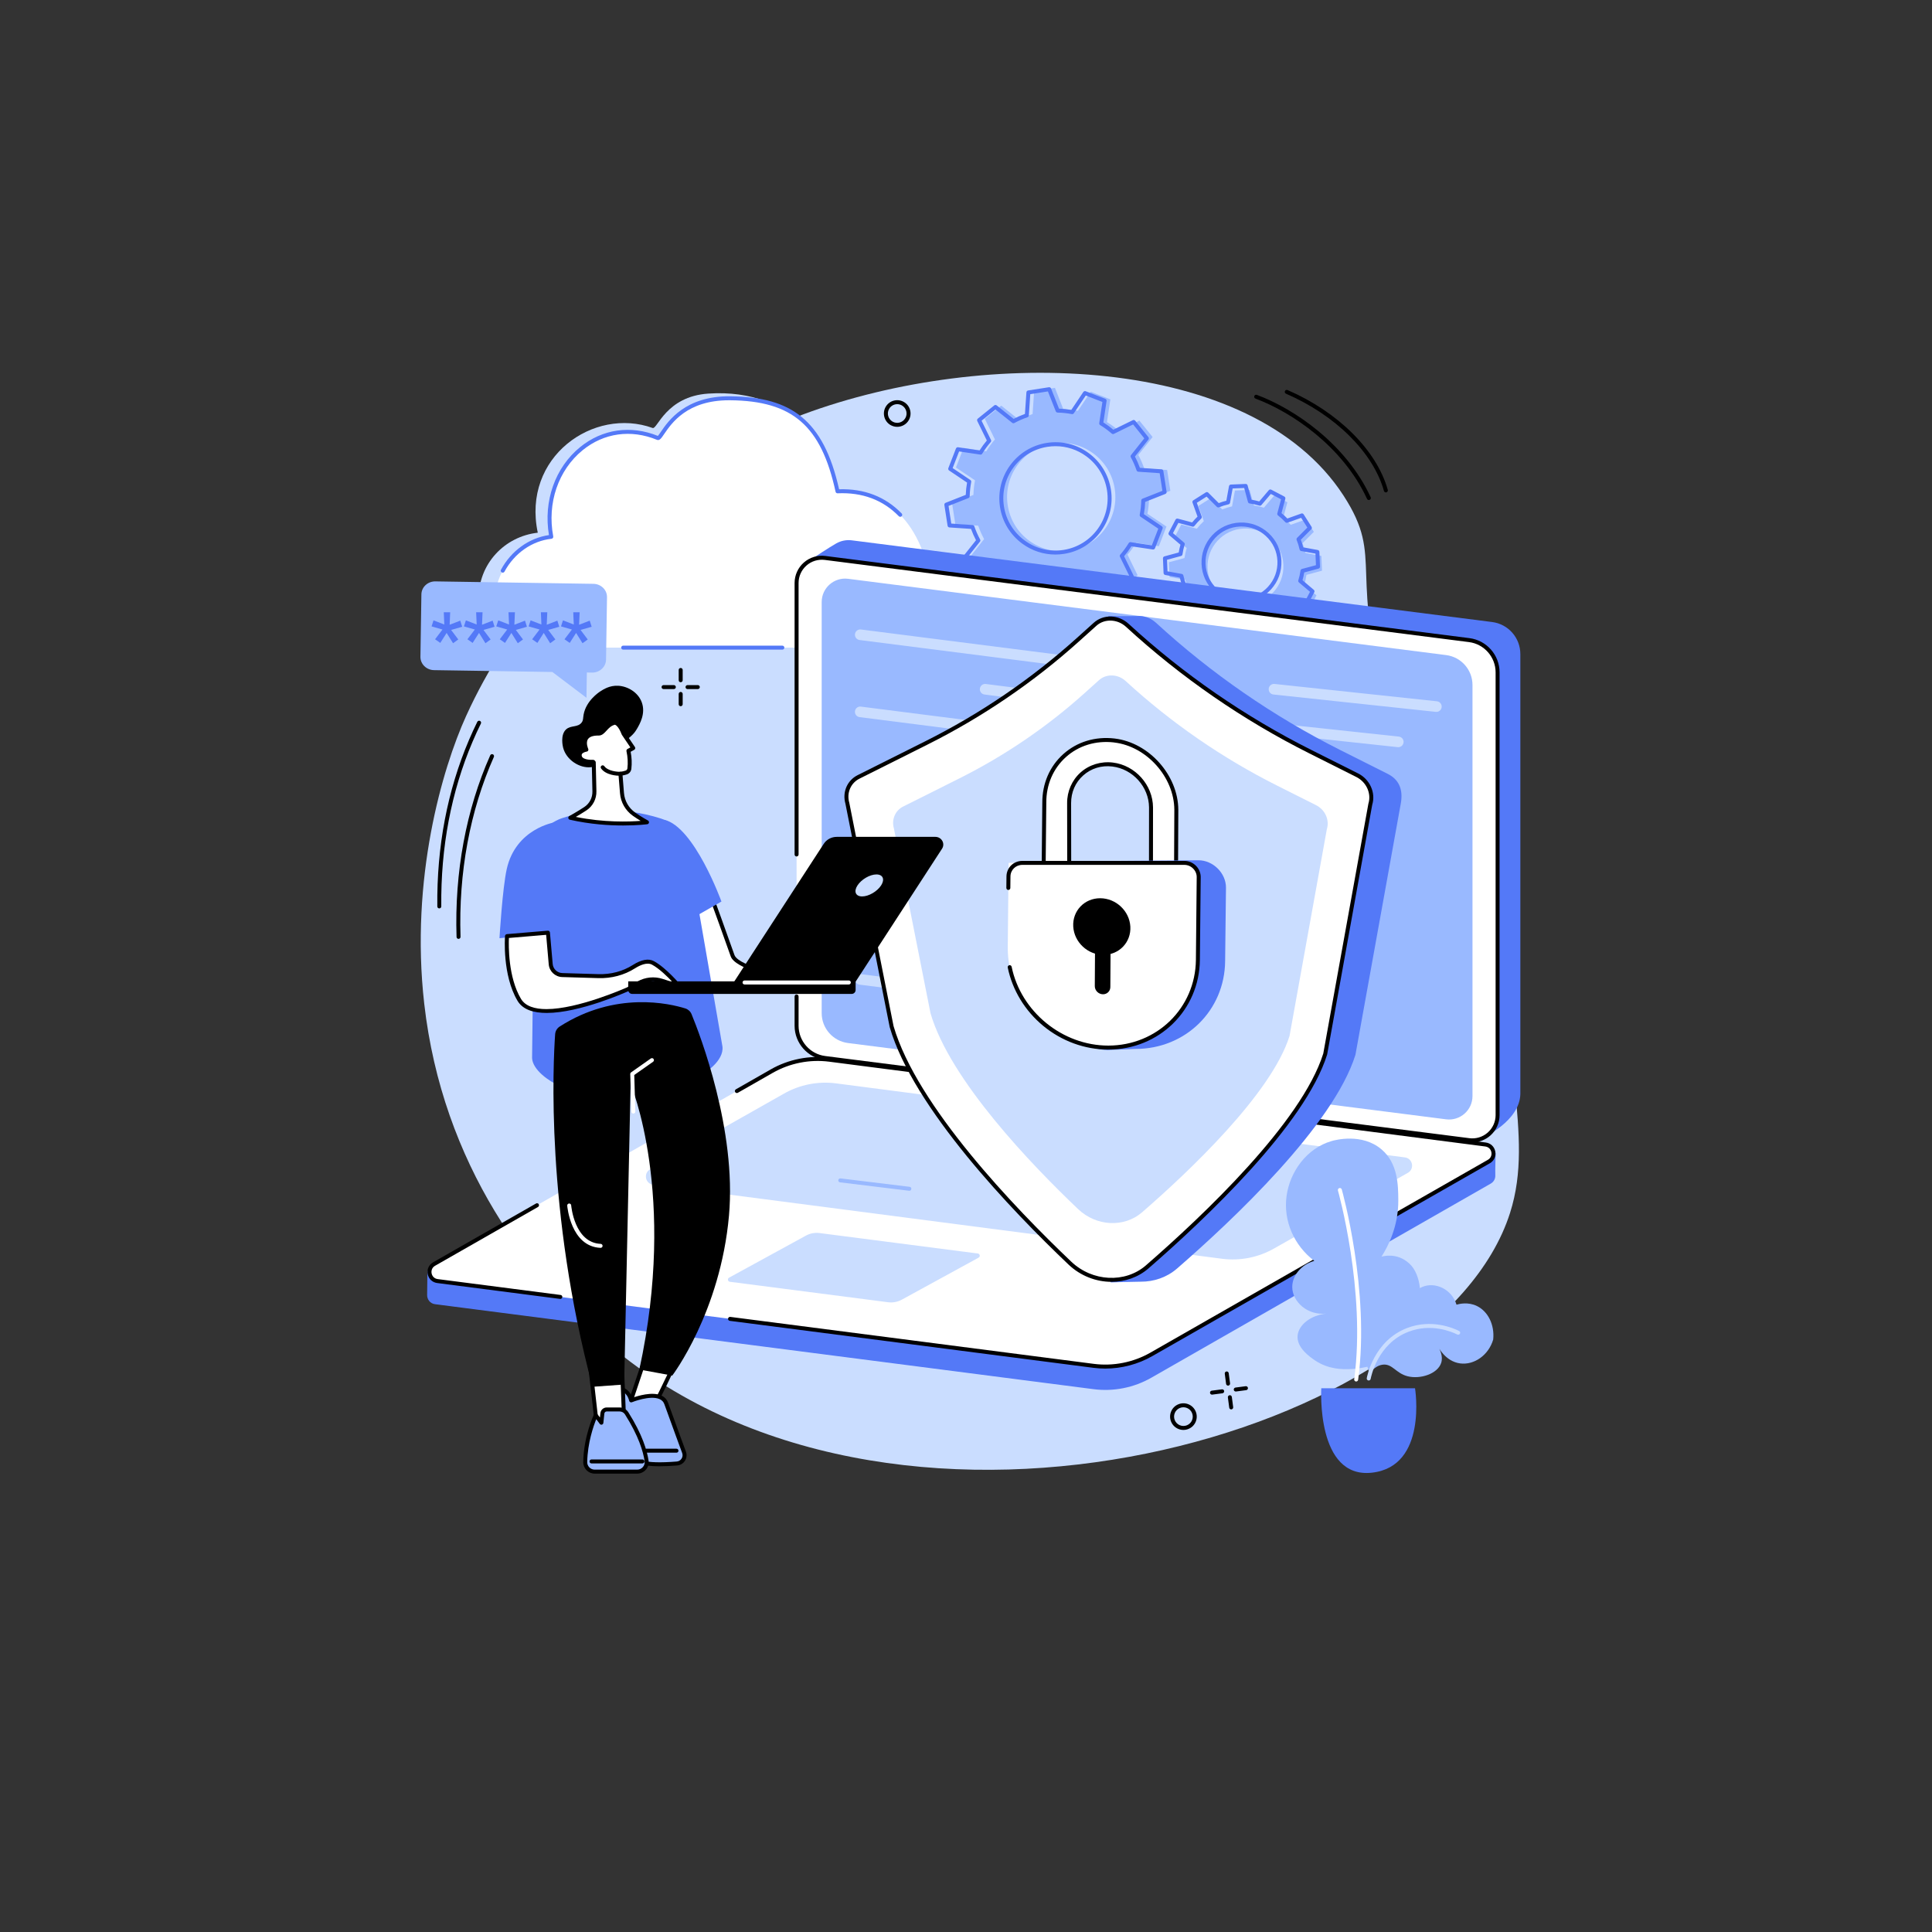 <svg xmlns="http://www.w3.org/2000/svg" xmlns:xlink="http://www.w3.org/1999/xlink" width="500" zoomAndPan="magnify" viewBox="0 0 375 375" height="500" preserveAspectRatio="xMidYMid meet" version="1.0"><rect x="0" y="0" width="375" height="375" fill="#333333" stroke="none"/><defs><clipPath id="b6f5e2bc67"><path d="M 156 104 L 295.59 104 L 295.59 221 L 156 221 Z M 156 104 " clip-rule="nonzero"/></clipPath></defs><path fill="#caddff" d="M 90.469 138.984 C 85.844 149.168 79.59 170.547 82.34 194.789 C 85.871 225.887 102.754 248.512 119.754 262.289 C 176.164 308.008 279.43 278.473 293.105 235.406 C 295.586 227.594 294.887 220.059 294.027 210.785 C 291.301 181.293 279.699 170.359 270.031 139.047 C 261.23 110.551 268.992 108.836 260.762 96.168 C 242.91 68.688 191.352 67.258 155.895 80.434 C 142.273 85.496 107.391 101.738 90.469 138.984 " fill-opacity="1" fill-rule="nonzero"/><path fill="#caddff" d="M 178.691 114.34 C 178.691 107.109 175.73 96.34 161.469 96.992 C 162.27 87.836 154.469 75.25 137.465 76.398 C 129.258 76.953 127.574 83.395 126.684 83.074 C 115.238 78.93 101.27 88.672 104.383 103.398 C 98.023 104.102 92.75 109.379 92.898 116.512 C 92.996 121.148 95.629 124.711 99.898 124.711 L 169.094 124.711 C 174.254 124.711 178.555 120.285 178.688 114.688 C 178.691 114.57 178.691 114.457 178.691 114.34 " fill-opacity="1" fill-rule="nonzero"/><path fill="#ffffff" d="M 180.699 115.598 C 180.699 108.551 176.523 94.727 162.559 95.367 C 159.527 81.473 153.117 77.41 141.711 77.305 C 130.574 77.203 128.523 85.367 127.664 85.012 C 115.68 80.082 104.566 91.242 107.004 104.191 C 100.773 104.875 95.914 110.555 95.914 117.465 C 95.914 117.496 95.914 117.527 95.914 117.559 C 95.945 122.074 99.371 125.703 103.551 125.703 L 171.301 125.703 C 176.355 125.703 180.566 121.395 180.695 115.938 C 180.699 115.824 180.699 115.711 180.699 115.598 " fill-opacity="1" fill-rule="nonzero"/><path fill="#5479f7" d="M 97.582 111.152 C 97.52 111.152 97.457 111.137 97.398 111.105 C 97.211 111.004 97.141 110.77 97.242 110.582 C 99.219 106.914 102.676 104.422 106.551 103.859 C 105.449 97.25 107.746 90.738 112.605 86.781 C 116.922 83.27 122.414 82.48 127.695 84.609 C 127.824 84.477 128.059 84.133 128.27 83.824 C 129.691 81.734 133.02 76.848 141.715 76.918 C 147.887 76.977 152.273 78.23 155.52 80.863 C 159.008 83.695 161.344 88.18 162.867 94.969 C 167.75 94.82 171.836 96.398 175.012 99.66 C 175.16 99.812 175.16 100.059 175.004 100.207 C 174.852 100.355 174.609 100.352 174.461 100.199 C 171.371 97.027 167.371 95.535 162.578 95.75 C 162.391 95.762 162.223 95.633 162.184 95.449 C 159.383 82.613 153.832 77.801 141.707 77.691 C 141.641 77.691 141.574 77.691 141.504 77.691 C 133.379 77.691 130.363 82.121 128.906 84.258 C 128.352 85.078 128.012 85.57 127.52 85.371 C 122.473 83.293 117.215 84.027 113.094 87.379 C 108.355 91.238 106.164 97.652 107.383 104.117 C 107.402 104.227 107.375 104.336 107.312 104.422 C 107.25 104.508 107.152 104.562 107.043 104.574 C 103.258 104.992 99.848 107.375 97.922 110.949 C 97.852 111.078 97.719 111.152 97.582 111.152 " fill-opacity="1" fill-rule="nonzero"/><path fill="#5479f7" d="M 151.855 126.094 L 120.961 126.094 C 120.746 126.094 120.574 125.918 120.574 125.703 C 120.574 125.492 120.746 125.32 120.961 125.32 L 151.855 125.32 C 152.07 125.32 152.242 125.492 152.242 125.703 C 152.242 125.918 152.07 126.094 151.855 126.094 " fill-opacity="1" fill-rule="nonzero"/><path fill="#99b9ff" d="M 242.047 117.316 C 237.984 117.484 234.551 114.324 234.383 110.258 C 234.215 106.188 237.371 102.754 241.438 102.586 C 245.504 102.418 248.938 105.578 249.105 109.648 C 249.273 113.715 246.113 117.148 242.047 117.316 Z M 256.598 110.77 L 256.48 107.906 L 253.406 107.348 C 253.258 106.688 253.059 106.051 252.812 105.441 L 255.016 103.23 L 253.484 100.812 L 250.539 101.863 C 250.09 101.375 249.598 100.922 249.074 100.516 L 249.879 97.492 L 247.344 96.164 L 245.32 98.543 C 244.691 98.348 244.039 98.203 243.375 98.113 L 242.559 95.094 L 239.699 95.211 L 239.141 98.289 C 238.48 98.434 237.848 98.633 237.234 98.879 L 235.023 96.672 L 232.605 98.207 L 233.66 101.152 C 233.168 101.605 232.719 102.094 232.309 102.621 L 229.289 101.812 L 227.961 104.352 L 230.34 106.371 C 230.145 107 230 107.652 229.906 108.32 L 226.891 109.133 L 227.008 111.996 L 230.082 112.555 C 230.23 113.211 230.426 113.852 230.676 114.461 L 228.473 116.672 L 230.004 119.09 L 232.949 118.039 C 233.398 118.527 233.891 118.98 234.414 119.387 L 233.609 122.41 L 236.145 123.738 L 238.164 121.359 C 238.793 121.555 239.445 121.699 240.113 121.789 L 240.926 124.809 L 243.785 124.691 L 244.348 121.613 C 245.004 121.469 245.641 121.27 246.25 121.023 L 248.461 123.227 L 250.879 121.695 L 249.828 118.75 C 250.316 118.301 250.77 117.809 251.176 117.285 L 254.199 118.09 L 255.527 115.551 L 253.145 113.531 C 253.344 112.902 253.488 112.25 253.578 111.582 L 256.598 110.77 " fill-opacity="1" fill-rule="nonzero"/><path fill="#5479f7" d="M 240.977 102.191 C 240.879 102.191 240.781 102.195 240.684 102.199 C 238.82 102.277 237.098 103.074 235.836 104.449 C 234.57 105.82 233.918 107.602 233.996 109.465 C 234.074 111.332 234.871 113.051 236.242 114.316 C 237.613 115.578 239.395 116.234 241.262 116.156 C 243.125 116.078 244.848 115.277 246.109 113.906 C 247.371 112.535 248.023 110.754 247.949 108.887 C 247.871 107.023 247.074 105.301 245.699 104.039 C 244.402 102.84 242.734 102.191 240.977 102.191 Z M 240.965 116.934 C 239.012 116.934 237.164 116.215 235.719 114.883 C 234.195 113.48 233.309 111.566 233.223 109.496 C 233.137 107.426 233.863 105.449 235.266 103.922 C 236.668 102.398 238.578 101.512 240.648 101.426 C 242.723 101.34 244.699 102.066 246.223 103.469 C 247.746 104.871 248.633 106.785 248.719 108.855 C 248.805 110.926 248.082 112.906 246.676 114.43 C 245.273 115.957 243.363 116.84 241.293 116.93 C 241.18 116.934 241.074 116.934 240.965 116.934 Z M 237.395 120.195 C 237.43 120.195 237.469 120.203 237.508 120.215 C 238.113 120.406 238.746 120.543 239.391 120.633 C 239.547 120.652 239.672 120.766 239.711 120.918 L 240.445 123.637 L 242.688 123.543 L 243.195 120.773 C 243.223 120.617 243.34 120.496 243.492 120.465 C 244.129 120.32 244.746 120.129 245.332 119.891 C 245.477 119.832 245.641 119.867 245.75 119.977 L 247.742 121.961 L 249.641 120.762 L 248.691 118.105 C 248.641 117.957 248.68 117.797 248.793 117.691 C 249.266 117.258 249.703 116.777 250.098 116.27 C 250.195 116.148 250.355 116.098 250.504 116.137 L 253.227 116.859 L 254.27 114.871 L 252.125 113.051 C 252.004 112.949 251.957 112.789 252.004 112.641 C 252.195 112.035 252.336 111.402 252.426 110.758 C 252.445 110.602 252.555 110.477 252.707 110.434 L 255.426 109.703 L 255.332 107.457 L 252.562 106.953 C 252.41 106.926 252.289 106.809 252.254 106.656 C 252.113 106.02 251.918 105.398 251.68 104.812 C 251.625 104.672 251.656 104.504 251.766 104.395 L 253.754 102.402 L 252.551 100.508 L 249.895 101.453 C 249.75 101.504 249.586 101.465 249.48 101.352 C 249.047 100.879 248.57 100.438 248.062 100.047 C 247.941 99.949 247.887 99.793 247.93 99.641 L 248.652 96.918 L 246.664 95.875 L 244.844 98.02 C 244.742 98.141 244.582 98.184 244.434 98.141 C 243.828 97.949 243.195 97.809 242.551 97.719 C 242.398 97.699 242.27 97.59 242.23 97.438 L 241.496 94.719 L 239.254 94.809 L 238.746 97.582 C 238.719 97.734 238.602 97.855 238.449 97.891 C 237.816 98.031 237.195 98.227 236.609 98.465 C 236.465 98.52 236.301 98.488 236.191 98.379 L 234.195 96.391 L 232.301 97.594 L 233.25 100.25 C 233.305 100.395 233.262 100.559 233.148 100.664 C 232.676 101.098 232.234 101.578 231.84 102.082 C 231.746 102.203 231.59 102.258 231.438 102.219 L 228.715 101.492 L 227.672 103.48 L 229.816 105.305 C 229.938 105.406 229.984 105.566 229.938 105.715 C 229.75 106.316 229.605 106.953 229.52 107.598 C 229.496 107.754 229.387 107.879 229.238 107.918 L 226.516 108.652 L 226.609 110.895 L 229.383 111.402 C 229.531 111.43 229.656 111.547 229.688 111.699 C 229.828 112.336 230.023 112.957 230.262 113.539 C 230.32 113.684 230.285 113.852 230.176 113.961 L 228.191 115.953 L 229.391 117.848 L 232.047 116.898 C 232.191 116.848 232.355 116.887 232.461 117.004 C 232.895 117.477 233.371 117.914 233.879 118.309 C 234 118.402 234.055 118.562 234.012 118.715 L 233.289 121.438 L 235.277 122.48 L 237.098 120.332 C 237.172 120.246 237.281 120.195 237.395 120.195 Z M 240.152 124.422 C 239.98 124.422 239.828 124.305 239.781 124.137 L 239.031 121.359 C 238.52 121.281 238.012 121.168 237.523 121.027 L 235.668 123.215 C 235.551 123.352 235.355 123.391 235.191 123.305 L 232.656 121.977 C 232.496 121.895 232.418 121.711 232.461 121.535 L 233.203 118.758 C 232.805 118.434 232.426 118.086 232.066 117.715 L 229.363 118.68 C 229.191 118.738 229 118.676 228.906 118.523 L 227.371 116.105 C 227.273 115.953 227.297 115.754 227.422 115.625 L 229.449 113.594 C 229.27 113.117 229.117 112.621 228.992 112.117 L 226.168 111.602 C 225.988 111.566 225.859 111.418 225.848 111.234 L 225.73 108.375 C 225.723 108.195 225.844 108.031 226.016 107.988 L 228.789 107.238 C 228.871 106.723 228.984 106.219 229.125 105.73 L 226.938 103.871 C 226.801 103.754 226.762 103.559 226.844 103.398 L 228.172 100.859 C 228.258 100.699 228.441 100.621 228.613 100.668 L 231.391 101.406 C 231.715 101.008 232.066 100.625 232.438 100.27 L 231.469 97.562 C 231.41 97.395 231.473 97.203 231.629 97.105 L 234.047 95.574 C 234.195 95.477 234.398 95.5 234.523 95.625 L 236.559 97.652 C 237.035 97.469 237.527 97.316 238.031 97.195 L 238.547 94.367 C 238.582 94.191 238.73 94.059 238.914 94.051 L 241.773 93.934 C 241.957 93.922 242.113 94.043 242.16 94.219 L 242.91 96.992 C 243.422 97.074 243.93 97.188 244.418 97.328 L 246.277 95.141 C 246.395 95.004 246.59 94.965 246.75 95.047 L 249.285 96.375 C 249.445 96.461 249.527 96.645 249.48 96.816 L 248.738 99.598 C 249.137 99.918 249.52 100.27 249.875 100.641 L 252.582 99.676 C 252.75 99.613 252.941 99.68 253.039 99.832 L 254.57 102.25 C 254.668 102.402 254.645 102.602 254.516 102.73 L 252.492 104.762 C 252.672 105.238 252.828 105.73 252.949 106.238 L 255.777 106.754 C 255.953 106.785 256.086 106.938 256.094 107.117 L 256.211 109.977 C 256.219 110.16 256.098 110.32 255.926 110.367 L 253.152 111.113 C 253.07 111.629 252.957 112.137 252.816 112.625 L 255.004 114.484 C 255.141 114.602 255.18 114.797 255.098 114.957 L 253.77 117.492 C 253.684 117.652 253.504 117.734 253.328 117.688 L 250.551 116.949 C 250.223 117.348 249.875 117.727 249.504 118.082 L 250.473 120.793 C 250.531 120.961 250.469 121.148 250.316 121.246 L 247.898 122.781 C 247.746 122.875 247.547 122.855 247.418 122.727 L 245.387 120.699 C 244.91 120.883 244.414 121.035 243.91 121.16 L 243.395 123.988 C 243.363 124.164 243.211 124.297 243.027 124.305 L 240.168 124.422 C 240.164 124.422 240.16 124.422 240.152 124.422 " fill-opacity="1" fill-rule="nonzero"/><path fill="#99b9ff" d="M 207.59 106.863 C 201.855 107.754 196.484 103.824 195.598 98.086 C 194.707 92.352 198.637 86.977 204.371 86.09 C 210.105 85.199 215.48 89.129 216.367 94.867 C 217.258 100.602 213.328 105.977 207.59 106.863 Z M 227.164 95.258 L 226.539 91.223 L 222.09 90.918 C 221.777 90.012 221.395 89.137 220.945 88.316 L 223.719 84.824 L 221.156 81.645 L 217.156 83.605 C 216.438 82.984 215.672 82.422 214.859 81.93 L 215.52 77.516 L 211.711 76.039 L 209.227 79.738 C 208.305 79.559 207.359 79.457 206.398 79.438 L 204.762 75.285 L 200.73 75.914 L 200.426 80.363 C 199.516 80.676 198.645 81.059 197.82 81.508 L 194.336 78.734 L 191.152 81.293 L 193.117 85.301 C 192.492 86.02 191.934 86.785 191.438 87.594 L 187.027 86.938 L 185.551 90.746 L 189.25 93.23 C 189.07 94.152 188.969 95.098 188.945 96.059 L 184.797 97.695 L 185.426 101.73 L 189.871 102.035 C 190.184 102.941 190.566 103.812 191.016 104.641 L 188.246 108.129 L 190.805 111.309 L 194.809 109.348 C 195.527 109.969 196.293 110.531 197.102 111.023 L 196.445 115.438 L 200.254 116.914 L 202.734 113.215 C 203.656 113.395 204.605 113.496 205.566 113.516 L 207.199 117.668 L 211.234 117.043 L 211.539 112.59 C 212.445 112.277 213.316 111.895 214.141 111.445 L 217.629 114.219 L 220.809 111.66 L 218.848 107.652 C 219.469 106.934 220.027 106.168 220.523 105.359 L 224.934 106.016 L 226.41 102.207 L 222.715 99.723 C 222.895 98.801 222.996 97.855 223.02 96.895 L 227.164 95.258 " fill-opacity="1" fill-rule="nonzero"/><path fill="#5479f7" d="M 204.887 86.605 C 204.367 86.605 203.84 86.645 203.312 86.727 C 200.645 87.141 198.293 88.57 196.695 90.754 C 195.098 92.938 194.449 95.613 194.863 98.285 C 195.277 100.957 196.707 103.309 198.891 104.906 C 201.074 106.504 203.746 107.156 206.418 106.742 C 211.934 105.887 215.727 100.703 214.871 95.184 C 214.457 92.512 213.023 90.16 210.844 88.562 C 209.09 87.277 207.02 86.605 204.887 86.605 Z M 204.844 107.637 C 202.547 107.637 200.32 106.91 198.434 105.531 C 196.082 103.812 194.543 101.281 194.098 98.402 C 193.18 92.465 197.258 86.883 203.199 85.965 C 206.074 85.516 208.953 86.219 211.301 87.938 C 213.648 89.656 215.188 92.188 215.633 95.062 C 216.555 101.004 212.473 106.582 206.535 107.504 C 205.969 107.594 205.406 107.637 204.844 107.637 Z M 201.621 113.086 C 201.645 113.086 201.668 113.09 201.695 113.094 C 202.59 113.266 203.52 113.367 204.457 113.387 C 204.613 113.391 204.754 113.488 204.809 113.633 L 206.332 117.492 L 209.754 116.965 L 210.039 112.824 C 210.047 112.668 210.148 112.531 210.297 112.484 C 211.184 112.176 212.039 111.801 212.84 111.363 C 212.977 111.293 213.145 111.305 213.266 111.402 L 216.512 113.98 L 219.211 111.809 L 217.387 108.078 C 217.316 107.941 217.34 107.773 217.441 107.656 C 218.047 106.957 218.598 106.203 219.082 105.414 C 219.16 105.281 219.312 105.207 219.465 105.234 L 223.574 105.848 L 224.824 102.613 L 221.387 100.301 C 221.254 100.215 221.191 100.059 221.219 99.906 C 221.395 99.012 221.492 98.082 221.516 97.145 C 221.52 96.988 221.613 96.852 221.762 96.793 L 225.621 95.27 L 225.09 91.844 L 220.949 91.562 C 220.793 91.551 220.66 91.449 220.609 91.301 C 220.305 90.414 219.93 89.559 219.492 88.758 C 219.418 88.621 219.434 88.453 219.527 88.332 L 222.105 85.086 L 219.938 82.383 L 216.207 84.211 C 216.07 84.281 215.902 84.258 215.785 84.156 C 215.086 83.551 214.332 82.996 213.543 82.516 C 213.41 82.434 213.34 82.285 213.363 82.129 L 213.977 78.023 L 210.746 76.77 L 208.434 80.211 C 208.348 80.34 208.191 80.402 208.039 80.375 C 207.145 80.203 206.211 80.102 205.273 80.082 C 205.121 80.074 204.98 79.98 204.922 79.836 L 203.402 75.973 L 199.977 76.504 L 199.695 80.645 C 199.684 80.801 199.582 80.934 199.438 80.984 C 198.551 81.289 197.691 81.668 196.891 82.105 C 196.754 82.18 196.586 82.164 196.465 82.066 L 193.223 79.488 L 190.52 81.66 L 192.348 85.391 C 192.414 85.527 192.395 85.695 192.293 85.812 C 191.684 86.512 191.133 87.266 190.652 88.055 C 190.57 88.188 190.418 88.262 190.266 88.234 L 186.16 87.621 L 184.906 90.855 L 188.348 93.168 C 188.477 93.254 188.543 93.41 188.512 93.562 C 188.34 94.457 188.238 95.387 188.219 96.324 C 188.215 96.48 188.117 96.617 187.973 96.676 L 184.113 98.199 L 184.641 101.625 L 188.785 101.906 C 188.938 101.918 189.07 102.02 189.121 102.168 C 189.426 103.055 189.805 103.91 190.238 104.711 C 190.316 104.848 190.301 105.016 190.203 105.137 L 187.625 108.383 L 189.797 111.086 L 193.523 109.258 C 193.664 109.188 193.832 109.211 193.949 109.312 C 194.645 109.918 195.398 110.469 196.188 110.953 C 196.32 111.035 196.391 111.188 196.367 111.34 L 195.758 115.445 L 198.988 116.699 L 201.301 113.258 C 201.371 113.148 201.492 113.086 201.621 113.086 Z M 206.086 118.309 C 205.926 118.309 205.785 118.215 205.727 118.066 L 204.184 114.152 C 203.375 114.121 202.574 114.035 201.797 113.898 L 199.457 117.387 C 199.355 117.535 199.164 117.594 198.996 117.531 L 195.191 116.055 C 195.023 115.988 194.922 115.816 194.949 115.637 L 195.566 111.477 C 194.895 111.051 194.246 110.578 193.637 110.062 L 189.859 111.914 C 189.695 111.992 189.5 111.949 189.387 111.809 L 186.828 108.625 C 186.715 108.484 186.715 108.285 186.828 108.145 L 189.441 104.855 C 189.074 104.156 188.75 103.422 188.477 102.66 L 184.281 102.375 C 184.102 102.359 183.953 102.227 183.926 102.047 L 183.301 98.012 C 183.273 97.836 183.375 97.66 183.539 97.594 L 187.453 96.051 C 187.484 95.242 187.566 94.445 187.707 93.668 L 184.223 91.324 C 184.07 91.223 184.012 91.031 184.074 90.863 L 185.551 87.055 C 185.617 86.887 185.789 86.785 185.969 86.812 L 190.129 87.434 C 190.555 86.758 191.027 86.113 191.543 85.5 L 189.691 81.723 C 189.613 81.559 189.656 81.363 189.797 81.25 L 192.977 78.691 C 193.117 78.578 193.316 78.578 193.457 78.691 L 196.746 81.305 C 197.449 80.938 198.184 80.613 198.941 80.34 L 199.227 76.145 C 199.242 75.965 199.375 75.816 199.555 75.789 L 203.59 75.164 C 203.766 75.137 203.941 75.234 204.008 75.402 L 205.551 79.316 C 206.355 79.348 207.156 79.43 207.934 79.57 L 210.273 76.082 C 210.375 75.934 210.566 75.871 210.734 75.938 L 214.543 77.414 C 214.711 77.48 214.812 77.652 214.785 77.832 L 214.164 81.992 C 214.84 82.418 215.484 82.891 216.098 83.406 L 219.875 81.555 C 220.035 81.477 220.23 81.52 220.344 81.66 L 222.902 84.844 C 223.016 84.98 223.016 85.184 222.906 85.324 L 220.293 88.613 C 220.66 89.312 220.98 90.047 221.254 90.809 L 225.449 91.094 C 225.629 91.105 225.777 91.242 225.805 91.422 L 226.434 95.457 C 226.461 95.633 226.359 95.809 226.191 95.875 L 222.281 97.418 C 222.25 98.227 222.164 99.027 222.027 99.801 L 225.512 102.145 C 225.664 102.246 225.723 102.438 225.656 102.605 L 224.184 106.414 C 224.117 106.582 223.941 106.684 223.762 106.656 L 219.602 106.035 C 219.18 106.707 218.703 107.359 218.188 107.969 L 220.043 111.746 C 220.121 111.906 220.078 112.105 219.938 112.219 L 216.754 114.777 C 216.617 114.891 216.414 114.891 216.273 114.777 L 212.984 112.164 C 212.285 112.531 211.551 112.855 210.789 113.129 L 210.504 117.324 C 210.492 117.504 210.355 117.652 210.18 117.68 L 206.145 118.305 C 206.125 118.309 206.105 118.309 206.086 118.309 " fill-opacity="1" fill-rule="nonzero"/><path fill="#000000" d="M 132.121 132.422 C 131.906 132.422 131.734 132.25 131.734 132.035 L 131.734 130.039 C 131.734 129.824 131.906 129.652 132.121 129.652 C 132.332 129.652 132.508 129.824 132.508 130.039 L 132.508 132.035 C 132.508 132.25 132.332 132.422 132.121 132.422 " fill-opacity="1" fill-rule="nonzero"/><path fill="#000000" d="M 132.121 137.074 C 131.906 137.074 131.734 136.902 131.734 136.688 L 131.734 134.691 C 131.734 134.48 131.906 134.305 132.121 134.305 C 132.332 134.305 132.508 134.48 132.508 134.691 L 132.508 136.688 C 132.508 136.902 132.332 137.074 132.121 137.074 " fill-opacity="1" fill-rule="nonzero"/><path fill="#000000" d="M 130.793 133.75 L 128.797 133.75 C 128.582 133.75 128.41 133.578 128.41 133.363 C 128.41 133.152 128.582 132.977 128.797 132.977 L 130.793 132.977 C 131.004 132.977 131.18 133.152 131.18 133.363 C 131.18 133.578 131.004 133.75 130.793 133.75 " fill-opacity="1" fill-rule="nonzero"/><path fill="#000000" d="M 135.445 133.75 L 133.445 133.75 C 133.234 133.75 133.062 133.578 133.062 133.363 C 133.062 133.152 133.234 132.977 133.445 132.977 L 135.445 132.977 C 135.656 132.977 135.832 133.152 135.832 133.363 C 135.832 133.578 135.656 133.75 135.445 133.75 " fill-opacity="1" fill-rule="nonzero"/><path fill="#000000" d="M 238.367 268.949 C 238.18 268.949 238.012 268.809 237.984 268.613 L 237.727 266.633 C 237.699 266.418 237.848 266.227 238.059 266.199 C 238.27 266.172 238.465 266.32 238.492 266.531 L 238.754 268.512 C 238.781 268.723 238.629 268.918 238.418 268.945 C 238.402 268.945 238.387 268.949 238.367 268.949 " fill-opacity="1" fill-rule="nonzero"/><path fill="#000000" d="M 238.973 273.562 C 238.781 273.562 238.617 273.418 238.594 273.227 L 238.332 271.246 C 238.305 271.035 238.453 270.84 238.664 270.812 C 238.875 270.785 239.07 270.934 239.098 271.145 L 239.359 273.125 C 239.387 273.336 239.234 273.531 239.027 273.559 C 239.008 273.559 238.992 273.562 238.973 273.562 " fill-opacity="1" fill-rule="nonzero"/><path fill="#000000" d="M 235.246 270.699 C 235.055 270.699 234.891 270.555 234.863 270.363 C 234.836 270.152 234.984 269.957 235.195 269.93 L 237.176 269.668 C 237.387 269.641 237.582 269.789 237.609 270 C 237.637 270.211 237.488 270.406 237.277 270.434 L 235.297 270.695 C 235.281 270.695 235.262 270.699 235.246 270.699 " fill-opacity="1" fill-rule="nonzero"/><path fill="#000000" d="M 239.855 270.09 C 239.668 270.09 239.5 269.949 239.473 269.754 C 239.449 269.543 239.594 269.352 239.809 269.324 L 241.785 269.062 C 242 269.035 242.191 269.184 242.223 269.395 C 242.246 269.605 242.098 269.801 241.887 269.828 L 239.906 270.09 C 239.891 270.09 239.875 270.09 239.855 270.09 " fill-opacity="1" fill-rule="nonzero"/><path fill="#000000" d="M 174.152 78.449 C 173.523 78.449 172.914 78.773 172.578 79.355 C 172.078 80.223 172.379 81.332 173.242 81.832 C 174.109 82.332 175.219 82.035 175.719 81.168 C 175.965 80.75 176.027 80.262 175.902 79.793 C 175.777 79.324 175.477 78.934 175.059 78.691 C 174.773 78.527 174.461 78.449 174.152 78.449 Z M 174.148 82.848 C 173.707 82.848 173.266 82.734 172.855 82.504 C 171.621 81.789 171.199 80.203 171.91 78.969 C 172.625 77.734 174.207 77.309 175.441 78.023 C 176.043 78.367 176.469 78.926 176.648 79.594 C 176.828 80.262 176.734 80.957 176.391 81.559 C 175.91 82.387 175.039 82.848 174.148 82.848 " fill-opacity="1" fill-rule="nonzero"/><path fill="#000000" d="M 229.699 273.148 C 229.465 273.148 229.23 273.195 229.004 273.289 C 228.559 273.473 228.211 273.82 228.023 274.27 C 227.641 275.191 228.082 276.258 229.004 276.637 C 229.453 276.824 229.945 276.824 230.395 276.641 C 230.84 276.453 231.191 276.105 231.375 275.66 C 231.559 275.211 231.559 274.719 231.375 274.27 C 231.191 273.824 230.844 273.473 230.395 273.289 C 230.172 273.195 229.934 273.148 229.699 273.148 Z M 229.699 277.551 C 229.363 277.551 229.027 277.484 228.711 277.352 C 227.391 276.805 226.766 275.289 227.312 273.973 C 227.574 273.336 228.074 272.836 228.711 272.574 C 229.352 272.309 230.055 272.309 230.691 272.574 C 231.328 272.84 231.824 273.336 232.09 273.977 C 232.352 274.613 232.352 275.316 232.09 275.953 C 231.824 276.594 231.328 277.09 230.688 277.352 C 230.371 277.484 230.035 277.551 229.699 277.551 " fill-opacity="1" fill-rule="nonzero"/><path fill="#000000" d="M 89 182.234 C 88.793 182.234 88.621 182.07 88.617 181.859 C 88.207 169.324 90.469 157.137 95.152 146.609 C 95.238 146.414 95.469 146.324 95.664 146.414 C 95.859 146.5 95.945 146.727 95.859 146.922 C 91.219 157.344 88.984 169.418 89.387 181.836 C 89.395 182.047 89.227 182.227 89.016 182.234 C 89.012 182.234 89.004 182.234 89 182.234 " fill-opacity="1" fill-rule="nonzero"/><path fill="#000000" d="M 85.266 176.32 C 85.055 176.32 84.883 176.152 84.883 175.941 C 84.762 164.336 86.832 153.461 91.031 143.621 C 91.539 142.43 92.082 141.246 92.645 140.105 C 92.742 139.914 92.973 139.836 93.164 139.93 C 93.355 140.023 93.434 140.254 93.34 140.445 C 92.781 141.578 92.242 142.746 91.742 143.922 C 87.586 153.664 85.535 164.434 85.652 175.93 C 85.656 176.145 85.484 176.32 85.27 176.32 C 85.27 176.32 85.27 176.32 85.266 176.32 " fill-opacity="1" fill-rule="nonzero"/><path fill="#000000" d="M 265.691 97.055 C 265.547 97.055 265.406 96.973 265.34 96.828 C 260.656 86.676 250.75 80 243.688 77.367 C 243.488 77.293 243.387 77.07 243.461 76.871 C 243.535 76.672 243.758 76.566 243.957 76.645 C 251.156 79.324 261.262 86.141 266.043 96.508 C 266.133 96.699 266.047 96.93 265.855 97.02 C 265.801 97.043 265.746 97.055 265.691 97.055 " fill-opacity="1" fill-rule="nonzero"/><path fill="#000000" d="M 268.996 95.574 C 268.824 95.574 268.672 95.465 268.625 95.293 C 266.523 87.824 259.238 80.59 249.602 76.414 C 249.406 76.328 249.316 76.105 249.402 75.906 C 249.488 75.711 249.715 75.621 249.91 75.707 C 259.75 79.973 267.207 87.398 269.367 95.082 C 269.426 95.289 269.305 95.504 269.098 95.562 C 269.062 95.57 269.027 95.574 268.996 95.574 " fill-opacity="1" fill-rule="nonzero"/><g clip-path="url(#b6f5e2bc67)"><path fill="#5479f7" d="M 162.418 203.879 C 159.285 203.48 156.941 200.816 156.941 197.66 L 156.531 111.488 L 158.07 108.168 C 158.07 108.168 160.855 106.305 162.32 105.473 C 163.199 104.973 164.246 104.742 165.34 104.879 L 289.625 120.734 C 292.75 121.133 295.098 123.797 295.098 126.953 L 295.098 212.379 C 294.949 217.617 287.906 220.777 287.906 220.777 L 162.418 203.879 " fill-opacity="1" fill-rule="nonzero"/></g><path fill="#ffffff" d="M 285.16 221.309 L 160.125 205.355 C 156.977 204.953 154.617 202.273 154.617 199.102 L 154.617 113.156 C 154.617 110.207 157.207 107.922 160.137 108.297 L 285.172 124.246 C 288.32 124.648 290.68 127.328 290.68 130.504 L 290.68 216.445 C 290.68 219.398 288.09 221.68 285.16 221.309 " fill-opacity="1" fill-rule="nonzero"/><path fill="#99b9ff" d="M 280.684 217.258 L 164.602 202.453 C 161.68 202.078 159.488 199.59 159.488 196.645 L 159.488 116.855 C 159.488 114.117 161.895 111.996 164.613 112.344 L 280.695 127.152 C 283.617 127.523 285.809 130.012 285.809 132.961 L 285.809 212.746 C 285.809 215.488 283.402 217.605 280.684 217.258 " fill-opacity="1" fill-rule="nonzero"/><path fill="#caddff" d="M 208.48 129.531 C 208.434 129.531 208.391 129.527 208.348 129.523 L 166.844 124.227 C 166.277 124.156 165.879 123.641 165.949 123.074 C 166.023 122.512 166.535 122.109 167.102 122.184 L 208.609 127.477 C 209.172 127.551 209.57 128.066 209.5 128.629 C 209.434 129.152 208.988 129.531 208.48 129.531 " fill-opacity="1" fill-rule="nonzero"/><path fill="#caddff" d="M 208.477 137.016 C 208.434 137.016 208.391 137.012 208.348 137.008 L 191.086 134.805 C 190.523 134.734 190.125 134.219 190.195 133.652 C 190.27 133.086 190.781 132.688 191.348 132.762 L 208.605 134.961 C 209.172 135.035 209.57 135.551 209.5 136.113 C 209.434 136.633 208.988 137.016 208.477 137.016 " fill-opacity="1" fill-rule="nonzero"/><path fill="#caddff" d="M 208.48 144.496 C 208.434 144.496 208.391 144.496 208.348 144.488 L 166.844 139.195 C 166.277 139.121 165.879 138.605 165.949 138.043 C 166.023 137.477 166.539 137.074 167.102 137.152 L 208.605 142.445 C 209.172 142.516 209.57 143.031 209.5 143.598 C 209.434 144.117 208.988 144.496 208.48 144.496 " fill-opacity="1" fill-rule="nonzero"/><path fill="#caddff" d="M 208.48 151.98 C 208.434 151.98 208.391 151.977 208.348 151.973 L 176.336 147.891 C 175.773 147.816 175.375 147.301 175.445 146.738 C 175.52 146.172 176.031 145.773 176.598 145.844 L 208.605 149.926 C 209.172 150 209.57 150.516 209.5 151.078 C 209.434 151.602 208.988 151.98 208.48 151.98 " fill-opacity="1" fill-rule="nonzero"/><path fill="#caddff" d="M 208.48 173.797 C 208.438 173.797 208.395 173.797 208.348 173.789 L 166.844 168.496 C 166.281 168.426 165.883 167.906 165.953 167.344 C 166.027 166.777 166.539 166.379 167.105 166.453 L 208.609 171.746 C 209.176 171.816 209.574 172.336 209.5 172.898 C 209.434 173.418 208.992 173.797 208.48 173.797 " fill-opacity="1" fill-rule="nonzero"/><path fill="#caddff" d="M 196.617 179.945 C 196.574 179.945 196.531 179.941 196.488 179.934 L 166.844 176.152 C 166.281 176.082 165.883 175.566 165.953 175 C 166.027 174.438 166.539 174.035 167.105 174.109 L 196.746 177.891 C 197.312 177.965 197.711 178.48 197.637 179.043 C 197.574 179.562 197.129 179.945 196.617 179.945 " fill-opacity="1" fill-rule="nonzero"/><path fill="#caddff" d="M 208.48 188.941 C 208.438 188.941 208.395 188.938 208.348 188.934 L 166.844 183.637 C 166.281 183.566 165.883 183.047 165.953 182.484 C 166.023 181.922 166.539 181.52 167.105 181.594 L 208.609 186.887 C 209.176 186.961 209.574 187.477 209.5 188.039 C 209.434 188.559 208.992 188.941 208.48 188.941 " fill-opacity="1" fill-rule="nonzero"/><path fill="#caddff" d="M 208.48 196.422 C 208.438 196.422 208.395 196.422 208.348 196.414 L 166.844 191.121 C 166.281 191.047 165.883 190.531 165.953 189.969 C 166.027 189.402 166.539 189 167.105 189.078 L 208.609 194.371 C 209.176 194.441 209.574 194.961 209.5 195.523 C 209.434 196.043 208.992 196.422 208.48 196.422 " fill-opacity="1" fill-rule="nonzero"/><path fill="#caddff" d="M 278.805 138.176 C 278.77 138.176 278.73 138.176 278.691 138.172 L 247.172 134.805 C 246.605 134.742 246.195 134.234 246.258 133.668 C 246.316 133.102 246.824 132.691 247.391 132.754 L 278.914 136.121 C 279.477 136.184 279.887 136.691 279.828 137.258 C 279.77 137.785 279.324 138.176 278.805 138.176 " fill-opacity="1" fill-rule="nonzero"/><path fill="#caddff" d="M 271.406 145.027 C 271.371 145.027 271.336 145.027 271.297 145.02 L 245.82 142.281 C 245.254 142.219 244.848 141.711 244.906 141.145 C 244.969 140.582 245.477 140.176 246.043 140.234 L 271.516 142.973 C 272.082 143.035 272.492 143.543 272.43 144.105 C 272.375 144.637 271.926 145.027 271.406 145.027 " fill-opacity="1" fill-rule="nonzero"/><path fill="#000000" d="M 285.781 221.73 C 285.559 221.73 285.336 221.719 285.113 221.688 L 160.078 205.738 C 156.746 205.312 154.23 202.461 154.23 199.098 L 154.23 193.414 C 154.23 193.199 154.402 193.027 154.617 193.027 C 154.832 193.027 155.004 193.199 155.004 193.414 L 155.004 199.098 C 155.004 202.07 157.227 204.598 160.176 204.973 L 285.211 220.922 C 286.496 221.09 287.789 220.691 288.766 219.832 C 289.738 218.977 290.297 217.738 290.297 216.441 L 290.297 130.504 C 290.297 127.531 288.074 125.004 285.125 124.629 L 160.09 108.68 C 158.805 108.516 157.508 108.91 156.535 109.77 C 155.562 110.625 155.004 111.859 155.004 113.156 L 155.004 165.855 C 155.004 166.07 154.832 166.242 154.617 166.242 C 154.402 166.242 154.23 166.07 154.23 165.855 L 154.23 113.156 C 154.23 111.641 154.883 110.191 156.023 109.188 C 157.164 108.184 158.68 107.719 160.188 107.91 L 285.223 123.863 C 288.555 124.289 291.066 127.141 291.066 130.504 L 291.066 216.441 C 291.066 217.961 290.414 219.41 289.273 220.41 C 288.305 221.266 287.059 221.73 285.781 221.73 " fill-opacity="1" fill-rule="nonzero"/><path fill="#5479f7" d="M 212.277 269.641 L 84.457 253.148 C 83.457 253.023 82.891 252.184 82.906 251.348 C 82.914 250.77 82.961 246.699 82.961 246.699 L 150.547 208.051 C 153.934 206.113 158.312 205.367 162.184 205.863 L 288.391 222.148 C 289.148 222.246 289.801 222.738 290.102 223.445 L 290.305 223.918 C 290.305 223.918 290.195 227.312 290.238 228.105 C 290.273 228.727 289.996 229.367 289.348 229.738 L 223.457 267.422 C 220.07 269.355 216.145 270.133 212.277 269.641 " fill-opacity="1" fill-rule="nonzero"/><path fill="#ffffff" d="M 212.277 265.109 L 84.914 248.652 C 83.223 248.434 82.777 246.191 84.258 245.348 L 149.793 207.906 C 153.18 205.973 157.105 205.191 160.973 205.688 L 288.336 222.145 C 290.027 222.363 290.473 224.605 288.992 225.453 L 223.457 262.891 C 220.07 264.828 216.145 265.605 212.277 265.109 " fill-opacity="1" fill-rule="nonzero"/><path fill="#caddff" d="M 237.211 244.328 L 126.773 229.953 C 125.246 229.758 124.844 227.73 126.18 226.969 L 152.148 212.281 C 155.207 210.535 158.75 209.832 162.246 210.277 L 272.688 224.652 C 274.211 224.848 274.613 226.875 273.277 227.641 L 247.309 242.324 C 244.25 244.07 240.707 244.773 237.211 244.328 " fill-opacity="1" fill-rule="nonzero"/><path fill="#caddff" d="M 172.402 252.766 L 141.664 248.793 C 141.258 248.738 141.148 248.199 141.508 247.996 L 156.359 239.871 C 157.176 239.402 158.125 239.215 159.059 239.332 L 189.797 243.305 C 190.203 243.359 190.312 243.898 189.953 244.105 L 175.102 252.23 C 174.285 252.695 173.34 252.883 172.402 252.766 " fill-opacity="1" fill-rule="nonzero"/><path fill="#000000" d="M 214.527 265.641 C 213.762 265.641 212.992 265.59 212.227 265.492 L 141.652 256.375 C 141.438 256.344 141.289 256.152 141.316 255.941 C 141.344 255.73 141.539 255.578 141.75 255.609 L 212.328 264.727 C 216.086 265.207 219.973 264.438 223.266 262.559 L 288.797 225.117 C 289.438 224.75 289.57 224.113 289.473 223.637 C 289.379 223.164 289.02 222.625 288.285 222.531 L 160.922 206.07 C 157.16 205.59 153.277 206.359 149.984 208.242 L 143.215 212.109 C 143.031 212.215 142.793 212.148 142.688 211.965 C 142.582 211.781 142.648 211.543 142.832 211.438 L 149.602 207.57 C 153.039 205.605 157.094 204.801 161.02 205.305 L 288.387 221.762 C 289.324 221.883 290.047 222.559 290.23 223.488 C 290.414 224.414 290.004 225.316 289.184 225.785 L 223.648 263.227 C 220.879 264.809 217.707 265.641 214.527 265.641 " fill-opacity="1" fill-rule="nonzero"/><path fill="#000000" d="M 108.762 252.117 C 108.746 252.117 108.727 252.117 108.711 252.117 L 84.863 249.035 C 83.926 248.914 83.203 248.238 83.02 247.312 C 82.836 246.383 83.246 245.48 84.066 245.012 L 104.047 233.598 C 104.23 233.492 104.469 233.559 104.574 233.742 C 104.68 233.926 104.613 234.164 104.43 234.27 L 84.449 245.684 C 83.809 246.047 83.684 246.688 83.777 247.16 C 83.871 247.637 84.23 248.176 84.965 248.27 L 108.809 251.352 C 109.023 251.379 109.172 251.57 109.145 251.781 C 109.117 251.977 108.953 252.117 108.762 252.117 " fill-opacity="1" fill-rule="nonzero"/><path fill="#000000" d="M 244.539 225.781 C 244.523 225.781 244.508 225.781 244.488 225.777 L 198.289 220.16 C 198.078 220.133 197.926 219.941 197.953 219.73 C 197.98 219.52 198.172 219.371 198.383 219.395 L 244.582 225.012 C 244.797 225.039 244.945 225.23 244.922 225.441 C 244.898 225.637 244.73 225.781 244.539 225.781 " fill-opacity="1" fill-rule="nonzero"/><path fill="#000000" d="M 224.34 230.312 C 224.324 230.312 224.309 230.312 224.289 230.309 L 210.879 228.68 C 210.668 228.652 210.516 228.461 210.543 228.25 C 210.566 228.035 210.758 227.887 210.973 227.91 L 224.383 229.543 C 224.598 229.57 224.746 229.762 224.723 229.973 C 224.699 230.168 224.531 230.312 224.34 230.312 " fill-opacity="1" fill-rule="nonzero"/><path fill="#99b9ff" d="M 176.508 231.129 C 176.492 231.129 176.477 231.125 176.461 231.125 L 163.047 229.492 C 162.836 229.469 162.684 229.277 162.711 229.062 C 162.738 228.852 162.93 228.703 163.141 228.727 L 176.555 230.359 C 176.766 230.383 176.914 230.574 176.891 230.789 C 176.867 230.984 176.699 231.129 176.508 231.129 " fill-opacity="1" fill-rule="nonzero"/><path fill="#5479f7" d="M 171.797 150.535 L 185.059 143.891 C 195.852 138.488 205.82 131.695 214.723 123.684 L 215.152 119.57 C 215.152 119.57 219.781 119.621 220.77 119.566 C 222.031 119.492 223.344 119.934 224.367 120.871 C 235.109 130.738 247.172 139.066 260.168 145.594 L 269.359 150.211 C 271.5 151.281 272.371 153.176 271.906 155.891 L 263.09 204.738 C 258.812 218.406 239.43 236.691 228.477 246.211 C 226.48 247.945 223.973 248.789 221.426 248.773 C 220.297 248.766 215.625 248.914 215.625 248.914 C 215.625 248.914 214.523 246.961 213.137 245.641 C 202.184 235.223 182.867 215.168 178.27 199.371 L 169.617 155.711 C 169.008 153.625 169.91 151.477 171.797 150.535 " fill-opacity="1" fill-rule="nonzero"/><path fill="#ffffff" d="M 166.641 150.797 L 179.801 144.207 C 190.508 138.844 200.402 132.105 209.23 124.156 L 212.547 121.172 C 214.273 119.621 216.988 119.703 218.801 121.367 C 229.461 131.156 241.43 139.422 254.324 145.895 L 263.445 150.477 C 265.566 151.539 266.648 153.953 265.973 156.113 L 257.223 204.582 C 252.977 218.141 233.539 236.453 222.672 245.902 C 218.461 249.559 211.934 249.23 207.66 245.164 C 196.793 234.824 177.629 214.926 173.062 199.258 L 164.477 155.934 C 163.875 153.863 164.773 151.734 166.641 150.797 " fill-opacity="1" fill-rule="nonzero"/><path fill="#000000" d="M 173.438 199.164 C 177.977 214.711 196.992 234.48 207.926 244.883 C 212.027 248.789 218.395 249.105 222.418 245.609 C 233.469 236.004 252.633 217.895 256.848 204.488 L 265.594 156.047 C 265.594 156.027 265.598 156.012 265.602 155.996 C 266.223 154.023 265.219 151.797 263.273 150.82 L 254.152 146.238 C 241.215 139.746 229.234 131.473 218.539 121.652 C 216.891 120.137 214.371 120.051 212.809 121.461 L 209.492 124.445 C 200.641 132.41 190.707 139.18 179.973 144.551 L 166.816 151.141 C 165.105 152 164.297 153.926 164.848 155.824 C 164.852 155.836 164.855 155.848 164.855 155.859 Z M 215.754 248.805 C 212.773 248.805 209.734 247.672 207.391 245.441 C 196.398 234.984 177.273 215.09 172.691 199.363 C 172.688 199.352 172.688 199.34 172.684 199.332 L 164.102 156.023 C 163.453 153.766 164.426 151.477 166.469 150.453 L 179.629 143.863 C 190.301 138.52 200.172 131.789 208.977 123.867 L 212.289 120.883 C 214.18 119.184 217.09 119.27 219.062 121.082 C 229.707 130.855 241.629 139.086 254.5 145.551 L 263.621 150.129 C 265.895 151.273 267.062 153.879 266.348 156.203 L 257.605 204.648 C 257.602 204.664 257.598 204.68 257.594 204.695 C 253.336 218.289 234.047 236.527 222.926 246.191 C 220.91 247.941 218.352 248.805 215.754 248.805 " fill-opacity="1" fill-rule="nonzero"/><path fill="#caddff" d="M 175.297 156.551 L 186.191 151.098 C 195.059 146.656 203.25 141.078 210.562 134.492 L 213.309 132.023 C 214.734 130.738 216.984 130.809 218.484 132.184 C 227.312 140.289 237.223 147.133 247.898 152.492 L 255.449 156.285 C 257.207 157.168 258.102 159.164 257.539 160.953 L 250.297 201.082 C 246.781 212.309 230.688 227.477 221.688 235.297 C 218.203 238.324 212.801 238.055 209.258 234.684 C 200.262 226.125 184.395 209.648 180.613 196.676 L 173.508 160.805 C 173.008 159.09 173.75 157.328 175.297 156.551 " fill-opacity="1" fill-rule="nonzero"/><path fill="#ffffff" d="M 223.402 169.613 L 223.414 156.723 C 223.391 152.559 220.137 148.902 215.965 148.395 C 211.367 147.84 207.488 151.297 207.516 155.891 L 207.535 169.57 C 207.535 169.57 202.566 170.082 202.566 168.801 L 202.695 155.82 C 202.652 148.441 208.676 142.84 216.305 143.727 L 216.301 143.734 C 222.605 144.465 228.281 150.426 228.328 157.164 L 228.27 170.18 L 223.402 169.613 " fill-opacity="1" fill-rule="nonzero"/><path fill="#000000" d="M 223.789 169.27 L 227.883 169.746 L 227.938 157.164 C 227.898 150.824 222.551 144.848 216.258 144.117 C 216.234 144.113 216.211 144.109 216.191 144.102 C 212.676 143.711 209.379 144.719 206.902 146.941 C 204.418 149.172 203.062 152.32 203.086 155.816 L 202.953 168.801 C 202.953 168.812 202.953 168.84 203.004 168.883 C 203.488 169.324 205.605 169.344 207.148 169.219 L 207.129 155.891 C 207.113 153.598 208.066 151.426 209.738 149.934 C 211.418 148.434 213.707 147.734 216.012 148.012 C 220.355 148.539 223.773 152.363 223.801 156.723 Z M 228.27 170.566 C 228.254 170.566 228.238 170.562 228.223 170.562 L 223.355 169.996 C 223.16 169.977 223.016 169.809 223.016 169.613 L 223.027 156.723 C 223.004 152.75 219.883 149.262 215.918 148.781 C 213.801 148.52 211.789 149.137 210.25 150.512 C 208.723 151.875 207.891 153.785 207.902 155.887 L 207.922 169.57 C 207.922 169.766 207.773 169.934 207.574 169.953 C 206.895 170.023 203.453 170.332 202.488 169.457 C 202.285 169.277 202.18 169.047 202.184 168.797 L 202.312 155.816 C 202.289 152.102 203.734 148.746 206.387 146.367 C 209.047 143.98 212.586 142.906 216.348 143.344 C 216.371 143.344 216.395 143.352 216.418 143.355 C 223.047 144.168 228.668 150.473 228.711 157.164 L 228.652 170.18 C 228.652 170.289 228.605 170.395 228.523 170.469 C 228.453 170.531 228.359 170.566 228.27 170.566 " fill-opacity="1" fill-rule="nonzero"/><path fill="#5479f7" d="M 220.41 203.598 L 214.953 203.812 C 207.371 203.625 200.152 194.652 200.254 184.105 L 200.422 167.23 L 232.598 166.977 C 235.453 166.965 237.992 169.492 237.961 172.316 L 237.797 186.566 C 237.703 196.152 230.102 203.598 220.41 203.598 " fill-opacity="1" fill-rule="nonzero"/><path fill="#ffffff" d="M 215.125 203.336 C 204.457 203.336 195.5 194.387 195.605 183.84 L 195.77 167.48 L 229.805 167.48 C 231.367 167.48 232.684 168.797 232.668 170.344 L 232.512 186.301 C 232.414 195.891 224.816 203.336 215.125 203.336 " fill-opacity="1" fill-rule="nonzero"/><path fill="#000000" d="M 215.121 203.723 C 210.566 203.723 206.078 202.086 202.484 199.117 C 198.941 196.191 196.5 192.172 195.605 187.805 C 195.559 187.594 195.695 187.391 195.906 187.348 C 196.113 187.305 196.316 187.438 196.359 187.648 C 198.148 196.371 206.215 202.949 215.121 202.949 C 224.562 202.949 232.031 195.637 232.125 186.297 L 232.281 170.258 C 232.289 169.641 232.043 169.047 231.59 168.59 C 231.137 168.133 230.516 167.871 229.887 167.871 L 198.434 167.871 C 197.152 167.871 196.141 168.859 196.129 170.121 L 196.105 172.355 C 196.102 172.57 195.93 172.742 195.719 172.742 C 195.719 172.742 195.715 172.742 195.715 172.742 C 195.504 172.738 195.332 172.562 195.332 172.348 L 195.355 170.113 C 195.371 168.422 196.723 167.098 198.434 167.098 L 229.887 167.098 C 230.719 167.098 231.539 167.441 232.141 168.047 C 232.738 168.652 233.062 169.438 233.055 170.266 L 232.895 186.305 C 232.801 196.07 224.992 203.723 215.121 203.723 " fill-opacity="1" fill-rule="nonzero"/><path fill="#000000" d="M 214.098 192.988 C 213.227 192.988 212.496 192.262 212.5 191.402 L 212.578 178.684 C 212.582 177.898 213.203 177.289 213.996 177.289 C 214.867 177.289 215.598 178.016 215.594 178.875 L 215.516 191.59 C 215.512 192.375 214.891 192.988 214.098 192.988 " fill-opacity="1" fill-rule="nonzero"/><path fill="#000000" d="M 219.398 179.84 C 219.574 182.875 217.238 185.336 214.176 185.336 C 211.117 185.336 208.492 182.875 208.316 179.84 C 208.141 176.809 210.477 174.348 213.535 174.348 C 216.598 174.348 219.223 176.809 219.398 179.84 " fill-opacity="1" fill-rule="nonzero"/><path fill="#ffffff" d="M 161.883 192.137 C 161.887 191.805 143.391 188.883 142.195 185.5 C 140.414 180.457 138.195 174.391 138.195 174.391 L 133.578 177.309 L 136.551 191.824 L 161.883 192.137 " fill-opacity="1" fill-rule="nonzero"/><path fill="#000000" d="M 136.867 191.441 L 158.398 191.707 C 150.219 189.949 142.664 187.996 141.832 185.629 C 140.352 181.43 138.543 176.469 137.996 174.973 L 134.008 177.492 Z M 161.883 192.523 C 161.883 192.523 161.879 192.523 161.879 192.523 L 136.547 192.211 C 136.363 192.207 136.207 192.078 136.172 191.902 L 133.199 177.387 C 133.164 177.227 133.234 177.066 133.371 176.98 L 137.988 174.062 C 138.086 174 138.211 173.988 138.32 174.023 C 138.43 174.062 138.52 174.148 138.559 174.258 C 138.582 174.32 140.801 180.383 142.559 185.371 C 143.387 187.719 154.43 190.074 159.148 191.078 C 162.27 191.742 162.27 191.742 162.27 192.137 C 162.27 192.242 162.227 192.34 162.156 192.414 C 162.082 192.484 161.984 192.523 161.883 192.523 " fill-opacity="1" fill-rule="nonzero"/><path fill="#5479f7" d="M 109.129 158.793 C 113.539 157.352 120.262 156.32 128.293 158.879 C 131.223 159.812 133.324 162.391 133.684 165.445 L 140.227 203.133 C 140.555 205.871 136.891 208.535 134.312 209.516 C 131.617 210.535 127.547 211.5 121.777 211.5 C 115.598 211.5 111.102 211.859 108.598 210.762 C 106.516 209.852 103.383 207.645 103.277 205.375 L 103.73 166.637 C 103.566 163.105 105.77 159.891 109.129 158.793 " fill-opacity="1" fill-rule="nonzero"/><path fill="#5479f7" d="M 140.031 174.988 C 140.031 174.988 134.805 160.516 128.949 159.121 L 131.926 179.629 L 140.031 174.988 " fill-opacity="1" fill-rule="nonzero"/><path fill="#5479f7" d="M 96.949 182.105 C 96.949 182.105 97.52 172.422 98.359 168.68 C 100.117 160.812 107.625 159.621 107.625 159.621 L 108.535 180.762 L 96.949 182.105 " fill-opacity="1" fill-rule="nonzero"/><path fill="#ffffff" d="M 98.41 181.703 C 98.41 181.703 97.848 189.09 100.773 194.047 C 104.266 199.969 121.887 191.992 121.887 191.992 L 123.934 190.832 C 125.32 190.047 126.973 189.879 128.488 190.367 L 131.801 191.438 C 131.801 191.438 129.066 188.156 126.742 186.902 C 125.652 186.316 124.238 186.871 123.043 187.629 C 120.992 188.93 118.574 189.539 116.145 189.469 L 109.137 189.258 C 107.957 189.223 106.992 188.312 106.891 187.141 L 106.359 181.031 L 98.41 181.703 " fill-opacity="1" fill-rule="nonzero"/><path fill="#000000" d="M 98.777 182.059 C 98.715 183.531 98.621 189.641 101.105 193.852 C 101.973 195.324 103.82 195.867 106.066 195.867 C 112.184 195.867 121.27 191.844 121.711 191.648 L 123.746 190.496 C 125.223 189.66 126.992 189.48 128.609 190 L 130.559 190.633 C 129.574 189.578 127.973 188.008 126.559 187.242 C 125.582 186.719 124.219 187.34 123.25 187.953 C 121.168 189.273 118.707 189.93 116.133 189.852 L 109.125 189.645 C 107.75 189.605 106.625 188.543 106.508 187.172 L 106.008 181.449 Z M 106.113 196.613 C 103.586 196.613 101.469 195.984 100.441 194.242 C 97.488 189.238 98.004 181.98 98.027 181.672 C 98.039 181.484 98.191 181.336 98.379 181.316 L 106.328 180.645 C 106.543 180.629 106.727 180.785 106.742 180.996 L 107.277 187.105 C 107.363 188.086 108.168 188.844 109.148 188.871 L 116.156 189.082 C 118.574 189.152 120.887 188.539 122.836 187.301 C 124.504 186.246 125.875 186 126.926 186.562 C 129.289 187.84 131.984 191.055 132.098 191.188 C 132.207 191.32 132.215 191.512 132.121 191.652 C 132.023 191.797 131.844 191.855 131.68 191.805 L 128.371 190.734 C 126.961 190.281 125.414 190.438 124.125 191.168 L 122.074 192.328 C 122.066 192.336 122.055 192.34 122.047 192.344 C 121.52 192.582 112.512 196.613 106.113 196.613 " fill-opacity="1" fill-rule="nonzero"/><path fill="#ffffff" d="M 125.453 262.922 L 121.633 274.32 C 121.633 274.32 125.793 273.965 126.191 274.043 C 126.59 274.121 131.457 263.648 131.457 263.648 L 125.453 262.922 " fill-opacity="1" fill-rule="nonzero"/><path fill="#000000" d="M 126.246 273.664 C 126.25 273.664 126.258 273.664 126.266 273.664 C 126.258 273.664 126.25 273.664 126.246 273.664 Z M 125.719 263.344 L 122.184 273.887 C 123.348 273.793 125.348 273.645 126.055 273.652 C 126.66 272.832 129.207 267.551 130.879 263.965 Z M 121.633 274.707 C 121.516 274.707 121.402 274.656 121.328 274.559 C 121.25 274.457 121.223 274.32 121.266 274.199 L 125.086 262.797 C 125.145 262.625 125.316 262.516 125.5 262.539 L 131.5 263.262 C 131.625 263.277 131.734 263.352 131.793 263.461 C 131.852 263.566 131.859 263.695 131.805 263.809 C 131.793 263.836 130.574 266.461 129.32 269.043 C 126.656 274.527 126.488 274.496 126.117 274.422 C 125.852 274.383 123.641 274.539 121.664 274.707 C 121.652 274.707 121.645 274.707 121.633 274.707 " fill-opacity="1" fill-rule="nonzero"/><path fill="#99b9ff" d="M 122.508 271.816 C 122.508 271.816 128.25 269.461 129.312 272.418 C 130.664 276.176 132.777 281.914 132.777 281.914 C 133.137 282.914 132.449 283.98 131.391 284.066 C 129.293 284.234 126.16 284.371 124.699 283.859 C 122.398 283.051 118.578 275.758 118.578 275.758 L 119.754 269.555 C 119.754 269.555 121.84 269.258 122.508 271.816 " fill-opacity="1" fill-rule="nonzero"/><path fill="#000000" d="M 118.98 275.695 C 120.082 277.773 123.09 282.883 124.828 283.492 C 125.891 283.867 128.211 283.934 131.359 283.68 C 131.742 283.648 132.082 283.445 132.289 283.121 C 132.5 282.801 132.543 282.406 132.414 282.047 C 132.395 281.992 130.285 276.266 128.949 272.547 C 128.785 272.09 128.484 271.77 128.027 271.566 C 126.184 270.746 122.688 272.16 122.652 272.176 C 122.551 272.215 122.434 272.211 122.336 272.16 C 122.234 272.113 122.16 272.02 122.133 271.914 C 121.691 270.219 120.59 269.957 120.078 269.93 Z M 128.008 284.602 C 126.648 284.602 125.383 284.504 124.574 284.223 C 122.195 283.387 118.633 276.699 118.234 275.938 C 118.195 275.859 118.18 275.773 118.195 275.688 L 119.375 269.484 C 119.406 269.32 119.535 269.195 119.699 269.172 C 119.723 269.168 121.895 268.895 122.754 271.309 C 123.785 270.941 126.582 270.078 128.34 270.859 C 128.992 271.148 129.441 271.629 129.676 272.285 C 131.012 276.004 133.117 281.723 133.141 281.781 C 133.352 282.375 133.281 283.016 132.941 283.543 C 132.602 284.066 132.047 284.398 131.422 284.449 C 130.367 284.535 129.156 284.602 128.008 284.602 " fill-opacity="1" fill-rule="nonzero"/><path fill="#000000" d="M 131.305 281.965 L 125.406 281.965 C 125.191 281.965 125.02 281.793 125.02 281.582 C 125.02 281.367 125.191 281.195 125.406 281.195 L 131.305 281.195 C 131.52 281.195 131.691 281.367 131.691 281.582 C 131.691 281.793 131.52 281.965 131.305 281.965 " fill-opacity="1" fill-rule="nonzero"/><path fill="#ffffff" d="M 114.621 265.723 L 115.918 277.191 L 121.141 275.758 L 120.738 265.426 L 114.621 265.723 " fill-opacity="1" fill-rule="nonzero"/><path fill="#000000" d="M 115.051 266.086 L 116.25 276.699 L 120.742 275.465 L 120.367 265.828 Z M 115.918 277.578 C 115.844 277.578 115.766 277.555 115.703 277.512 C 115.609 277.449 115.547 277.348 115.535 277.234 L 114.238 265.766 C 114.223 265.66 114.258 265.551 114.328 265.473 C 114.395 265.391 114.496 265.34 114.602 265.336 L 120.719 265.039 C 120.824 265.035 120.922 265.07 121 265.141 C 121.074 265.211 121.121 265.305 121.125 265.41 L 121.527 275.742 C 121.531 275.922 121.414 276.082 121.242 276.133 L 116.02 277.562 C 115.988 277.574 115.953 277.578 115.918 277.578 " fill-opacity="1" fill-rule="nonzero"/><path fill="#99b9ff" d="M 115.426 285.641 L 123.688 285.641 C 124.805 285.641 125.664 284.648 125.5 283.543 C 125.223 281.676 124.324 278.582 121.633 274.32 C 121.34 273.855 120.824 273.574 120.273 273.574 L 117.762 273.574 C 117.328 273.574 116.965 273.902 116.922 274.332 L 116.73 276.145 L 115.637 274.703 C 115.637 274.703 113.684 278.816 113.594 283.773 C 113.574 284.801 114.402 285.641 115.426 285.641 " fill-opacity="1" fill-rule="nonzero"/><path fill="#000000" d="M 115.73 275.465 C 115.203 276.77 114.047 280.051 113.98 283.781 C 113.973 284.172 114.117 284.539 114.395 284.82 C 114.668 285.098 115.035 285.254 115.426 285.254 L 123.688 285.254 C 124.109 285.254 124.508 285.07 124.785 284.75 C 125.059 284.434 125.18 284.016 125.117 283.598 C 124.852 281.789 123.973 278.742 121.305 274.527 C 121.086 274.18 120.688 273.961 120.273 273.961 L 117.762 273.961 C 117.527 273.961 117.328 274.137 117.305 274.371 L 117.113 276.188 C 117.098 276.344 116.988 276.477 116.832 276.52 C 116.68 276.562 116.52 276.508 116.422 276.379 Z M 123.688 286.027 L 115.426 286.027 C 114.824 286.027 114.262 285.789 113.844 285.363 C 113.422 284.934 113.195 284.367 113.207 283.766 C 113.297 278.781 115.207 274.707 115.289 274.535 C 115.344 274.414 115.461 274.332 115.598 274.316 C 115.73 274.305 115.863 274.359 115.945 274.469 L 116.449 275.133 L 116.535 274.293 C 116.602 273.664 117.129 273.188 117.762 273.188 L 120.273 273.188 C 120.961 273.188 121.59 273.535 121.957 274.117 C 124.695 278.445 125.602 281.602 125.883 283.488 C 125.977 284.121 125.789 284.77 125.367 285.258 C 124.945 285.746 124.332 286.027 123.688 286.027 " fill-opacity="1" fill-rule="nonzero"/><path fill="#000000" d="M 124.699 284.051 L 114.812 284.051 C 114.598 284.051 114.426 283.879 114.426 283.664 C 114.426 283.453 114.598 283.277 114.812 283.277 L 124.699 283.277 C 124.914 283.277 125.086 283.453 125.086 283.664 C 125.086 283.879 124.914 284.051 124.699 284.051 " fill-opacity="1" fill-rule="nonzero"/><path fill="#000000" d="M 134.23 196.848 C 134.012 196.32 133.574 195.914 133.031 195.742 C 130.008 194.793 119.477 192.297 108.637 199.25 C 108.125 199.578 107.797 200.129 107.754 200.738 C 107.359 206.246 105.898 235.059 115.012 269.172 L 121.148 268.734 L 122.398 210.406 C 122.398 210.406 131.492 231.789 124.098 265.82 L 130.484 267 C 130.484 267 139.824 254.711 141.496 235.938 C 142.977 219.324 135.887 200.883 134.23 196.848 " fill-opacity="1" fill-rule="nonzero"/><path fill="#ffffff" d="M 116.574 242.207 C 116.57 242.207 116.562 242.207 116.559 242.207 C 110.758 241.957 110.105 234.094 110.098 234.016 C 110.082 233.801 110.242 233.617 110.453 233.602 C 110.672 233.586 110.852 233.746 110.867 233.957 C 110.875 234.031 111.477 241.215 116.59 241.434 C 116.805 241.445 116.969 241.625 116.961 241.836 C 116.953 242.047 116.781 242.207 116.574 242.207 " fill-opacity="1" fill-rule="nonzero"/><path fill="#ffffff" d="M 122.934 216.141 C 122.727 216.141 122.555 215.977 122.547 215.766 L 122.332 208.473 C 122.328 208.34 122.391 208.219 122.496 208.145 L 126.32 205.453 C 126.496 205.332 126.738 205.371 126.859 205.547 C 126.98 205.719 126.941 205.961 126.766 206.086 L 123.109 208.656 L 123.32 215.742 C 123.328 215.957 123.16 216.137 122.945 216.141 C 122.941 216.141 122.938 216.141 122.934 216.141 " fill-opacity="1" fill-rule="nonzero"/><path fill="#000000" d="M 120.051 144.957 C 122.387 142.949 122.918 142.676 123.598 141.523 C 124.152 140.586 125.391 138.492 124.551 136.277 C 123.828 134.359 121.828 133.203 119.988 133.105 C 118.34 133.016 117.133 133.797 116.496 134.211 C 116.219 134.391 113.762 136.027 113.277 138.707 C 113.145 139.434 113.242 139.766 112.91 140.223 C 112.164 141.246 110.816 140.727 109.879 141.574 C 108.703 142.645 109.25 144.922 109.297 145.102 C 109.906 147.527 112.531 149.137 114.668 148.914 C 115.902 148.785 115.77 148.637 120.051 144.957 " fill-opacity="1" fill-rule="nonzero"/><path fill="#ffffff" d="M 113.621 156.969 C 114.746 156.219 115.406 154.941 115.375 153.59 L 115.246 147.973 C 115.207 147.938 115.172 147.902 115.133 147.867 C 115.133 147.867 112.883 148.016 112.559 146.871 C 112.23 145.727 113.82 145.508 113.82 145.508 C 113.82 145.508 112.316 142.348 116.203 142.383 C 117.246 142.395 117.617 140.664 119.328 140.273 C 119.328 140.273 120.176 140.203 121.035 142.422 L 122.914 145.207 L 121.977 145.723 C 122.207 146.777 122.305 147.945 122.164 149.184 C 122.121 149.539 121.879 149.836 121.535 149.945 C 121.254 150.039 120.875 150.137 120.426 150.188 L 120.727 153.945 C 120.859 155.594 121.723 157.09 123.074 158.039 C 124.379 158.953 125.582 159.602 125.582 159.602 C 125.582 159.602 118.656 160.547 110.691 158.73 C 110.691 158.73 112.23 157.887 113.621 156.969 " fill-opacity="1" fill-rule="nonzero"/><path fill="#000000" d="M 119.363 140.66 Z M 113.621 156.969 Z M 111.766 158.562 C 117.266 159.68 122.18 159.5 124.348 159.332 C 123.922 159.07 123.395 158.734 122.852 158.355 C 121.398 157.332 120.484 155.738 120.344 153.977 L 120.039 150.219 C 120.023 150.012 120.176 149.828 120.379 149.805 C 120.738 149.762 121.086 149.688 121.418 149.578 C 121.613 149.516 121.758 149.344 121.781 149.137 C 121.906 148.051 121.844 146.93 121.598 145.801 C 121.562 145.637 121.641 145.465 121.789 145.383 L 122.355 145.07 L 120.715 142.641 C 120.699 142.617 120.684 142.59 120.676 142.562 C 120.047 140.941 119.477 140.699 119.355 140.668 C 118.602 140.855 118.152 141.352 117.719 141.828 C 117.297 142.293 116.855 142.781 116.199 142.77 C 115.129 142.754 114.422 143 114.113 143.484 C 113.652 144.207 114.164 145.332 114.168 145.34 C 114.223 145.453 114.219 145.582 114.16 145.691 C 114.102 145.801 113.996 145.871 113.871 145.891 C 113.699 145.914 113.152 146.051 112.965 146.344 C 112.918 146.418 112.863 146.539 112.93 146.766 C 113.125 147.453 114.605 147.516 115.109 147.48 C 115.219 147.477 115.32 147.512 115.398 147.586 L 115.508 147.691 C 115.586 147.762 115.629 147.859 115.633 147.965 L 115.762 153.582 C 115.797 155.082 115.074 156.469 113.832 157.289 C 113.109 157.77 112.336 158.23 111.766 158.562 Z M 120.961 160.227 C 118.215 160.227 114.523 160 110.605 159.105 C 110.449 159.07 110.332 158.941 110.312 158.781 C 110.289 158.621 110.367 158.469 110.508 158.391 C 110.523 158.383 112.047 157.547 113.406 156.645 C 114.426 155.973 115.016 154.832 114.988 153.598 L 114.867 148.262 C 114.859 148.262 114.852 148.262 114.844 148.262 C 114.133 148.262 112.516 148.133 112.188 146.977 C 112.074 146.59 112.121 146.227 112.32 145.922 C 112.562 145.547 112.98 145.344 113.309 145.234 C 113.148 144.707 112.992 143.805 113.465 143.07 C 113.926 142.344 114.848 141.984 116.207 141.996 C 116.207 141.996 116.211 141.996 116.211 141.996 C 116.508 141.996 116.762 141.734 117.148 141.309 C 117.621 140.785 118.215 140.133 119.246 139.898 C 119.262 139.895 119.281 139.891 119.297 139.891 C 119.488 139.867 120.469 139.914 121.379 142.242 L 123.234 144.988 C 123.293 145.078 123.316 145.191 123.289 145.297 C 123.262 145.402 123.195 145.492 123.098 145.543 L 122.41 145.922 C 122.625 147.035 122.672 148.148 122.547 149.227 C 122.488 149.73 122.141 150.16 121.656 150.316 C 121.391 150.402 121.117 150.469 120.84 150.516 L 121.113 153.914 C 121.238 155.445 122.031 156.836 123.297 157.723 C 124.566 158.613 125.754 159.254 125.766 159.258 C 125.914 159.34 125.992 159.504 125.961 159.668 C 125.934 159.832 125.801 159.961 125.633 159.98 C 125.598 159.988 123.781 160.227 120.961 160.227 " fill-opacity="1" fill-rule="nonzero"/><path fill="#ffffff" d="M 120.426 150.188 C 120.426 150.188 117.961 150.273 116.98 148.934 L 120.426 150.188 " fill-opacity="1" fill-rule="nonzero"/><path fill="#000000" d="M 120.324 150.574 C 119.801 150.574 117.641 150.492 116.672 149.16 C 116.543 148.988 116.582 148.746 116.754 148.621 C 116.926 148.496 117.168 148.535 117.293 148.707 C 117.996 149.668 119.781 149.824 120.41 149.805 C 120.633 149.789 120.805 149.961 120.812 150.176 C 120.82 150.387 120.652 150.566 120.438 150.574 C 120.426 150.574 120.387 150.574 120.324 150.574 " fill-opacity="1" fill-rule="nonzero"/><path fill="#000000" d="M 165.988 190.676 L 142.41 190.676 L 159.891 163.781 C 160.438 162.941 161.387 162.434 162.41 162.434 L 181.547 162.434 C 182.762 162.434 183.5 163.734 182.852 164.73 L 165.988 190.676 " fill-opacity="1" fill-rule="nonzero"/><path fill="#caddff" d="M 171.02 171.863 C 170.254 173.039 168.605 173.996 167.34 173.996 C 166.074 173.996 165.668 173.039 166.434 171.863 C 167.199 170.684 168.848 169.727 170.113 169.727 C 171.379 169.727 171.785 170.684 171.02 171.863 " fill-opacity="1" fill-rule="nonzero"/><path fill="#000000" d="M 165.316 192.918 L 122.703 192.918 C 122.281 192.918 121.941 192.578 121.941 192.16 L 121.941 190.48 L 166.074 190.48 L 166.074 192.16 C 166.074 192.578 165.734 192.918 165.316 192.918 " fill-opacity="1" fill-rule="nonzero"/><path fill="#ffffff" d="M 164.762 191.086 L 144.512 191.086 C 144.301 191.086 144.125 190.914 144.125 190.699 C 144.125 190.484 144.301 190.312 144.512 190.312 L 164.762 190.312 C 164.977 190.312 165.148 190.484 165.148 190.699 C 165.148 190.914 164.977 191.086 164.762 191.086 " fill-opacity="1" fill-rule="nonzero"/><path fill="#5479f7" d="M 256.457 269.457 L 274.656 269.457 C 274.656 269.457 277.152 284.637 266.289 285.848 C 255.43 287.059 256.457 269.457 256.457 269.457 " fill-opacity="1" fill-rule="nonzero"/><path fill="#99b9ff" d="M 261.914 265.746 C 260.617 265.781 257.844 265.824 255.234 264.047 C 254.27 263.391 251.621 261.582 251.867 259.207 C 252.078 257.172 254.359 255.297 257.457 254.957 C 253.785 255.395 250.828 252.641 250.824 249.797 C 250.82 247.617 252.547 245.449 255.102 244.734 C 251.145 241.742 249.062 236.918 249.723 232.133 C 250.363 227.477 253.586 222.895 258.449 221.48 C 259.062 221.301 264.348 219.852 268.156 223.098 C 271.348 225.82 271.387 230.047 271.41 232.926 C 271.453 238.051 269.398 241.945 268.156 243.902 C 268.414 243.883 271.043 243.02 273.496 245.203 C 276 247.426 276.121 252.535 274.902 254.559 C 273.625 256.676 270.551 256.227 270.004 256.383 C 272.305 258.414 272.223 260.109 272.199 260.43 C 271.938 263.734 265.945 265.629 261.914 265.746 " fill-opacity="1" fill-rule="nonzero"/><path fill="#ffffff" d="M 263.23 268.148 C 263.215 268.148 263.195 268.148 263.18 268.145 C 262.969 268.117 262.82 267.922 262.848 267.711 C 265.164 250.598 259.75 231.277 259.695 231.086 C 259.637 230.879 259.754 230.664 259.961 230.609 C 260.168 230.551 260.379 230.668 260.438 230.875 C 260.496 231.066 265.953 250.539 263.613 267.816 C 263.586 268.008 263.422 268.148 263.23 268.148 " fill-opacity="1" fill-rule="nonzero"/><path fill="#99b9ff" d="M 265.852 266.535 C 265.438 265.523 263.648 260.855 265.969 256.918 C 266.445 256.109 268.043 253.402 270.359 253.594 C 272.09 253.734 273.18 255.402 273.422 255.793 C 272.723 253.254 273.973 250.684 276.059 249.793 C 278.523 248.746 281.801 250.195 282.707 253.238 C 283.312 253.062 284.961 252.688 286.625 253.473 C 288.809 254.508 290.125 257.125 289.828 260.004 C 288.914 263.094 286.094 264.988 283.418 264.637 C 280.512 264.254 279.121 261.398 279.027 261.191 C 279.48 261.906 280.145 263.23 279.738 264.516 C 279.055 266.68 275.652 267.754 273.211 267.129 C 270.941 266.551 270.285 264.707 268.461 264.871 C 267.258 264.98 266.367 265.887 265.852 266.535 " fill-opacity="1" fill-rule="nonzero"/><path fill="#caddff" d="M 265.668 267.953 C 265.648 267.953 265.625 267.953 265.602 267.949 C 265.391 267.91 265.25 267.711 265.289 267.5 C 265.34 267.203 266.645 260.23 273.156 257.754 C 277.836 255.973 282.035 257.75 283.211 258.34 C 283.402 258.434 283.48 258.664 283.383 258.855 C 283.289 259.047 283.055 259.125 282.867 259.031 C 281.762 258.477 277.816 256.809 273.43 258.477 C 267.324 260.801 266.098 267.355 266.047 267.633 C 266.016 267.82 265.852 267.953 265.668 267.953 " fill-opacity="1" fill-rule="nonzero"/><path fill="#99b9ff" d="M 115.184 113.32 L 84.512 112.848 C 83.031 112.824 81.816 113.949 81.793 115.359 L 81.605 127.477 C 81.586 128.887 82.766 130.051 84.246 130.074 L 107.211 130.43 L 113.832 135.438 L 113.906 130.531 L 114.918 130.547 C 116.395 130.57 117.613 129.445 117.633 128.031 L 117.82 115.918 C 117.844 114.508 116.664 113.344 115.184 113.32 " fill-opacity="1" fill-rule="nonzero"/><path fill="#5479f7" d="M 85.883 122.191 L 83.766 121.582 L 84.145 120.41 L 86.242 121.219 L 86.137 118.836 L 87.379 118.836 L 87.277 121.262 L 89.336 120.465 L 89.711 121.656 L 87.562 122.27 L 88.949 124.117 L 87.941 124.852 L 86.691 122.852 L 85.457 124.789 L 84.445 124.082 L 85.883 122.191 " fill-opacity="1" fill-rule="nonzero"/><path fill="#5479f7" d="M 92.164 122.191 L 90.047 121.582 L 90.43 120.41 L 92.523 121.219 L 92.418 118.836 L 93.664 118.836 L 93.559 121.262 L 95.621 120.465 L 95.996 121.656 L 93.844 122.27 L 95.23 124.117 L 94.227 124.852 L 92.977 122.852 L 91.738 124.789 L 90.727 124.082 L 92.164 122.191 " fill-opacity="1" fill-rule="nonzero"/><path fill="#5479f7" d="M 98.445 122.191 L 96.328 121.582 L 96.711 120.41 L 98.805 121.219 L 98.703 118.836 L 99.945 118.836 L 99.84 121.262 L 101.902 120.465 L 102.277 121.656 L 100.125 122.27 L 101.512 124.117 L 100.508 124.852 L 99.258 122.852 L 98.02 124.789 L 97.008 124.082 L 98.445 122.191 " fill-opacity="1" fill-rule="nonzero"/><path fill="#5479f7" d="M 104.727 122.191 L 102.609 121.582 L 102.992 120.41 L 105.086 121.219 L 104.984 118.836 L 106.227 118.836 L 106.121 121.262 L 108.184 120.465 L 108.559 121.656 L 106.406 122.27 L 107.797 124.117 L 106.789 124.852 L 105.539 122.852 L 104.305 124.789 L 103.289 124.082 L 104.727 122.191 " fill-opacity="1" fill-rule="nonzero"/><path fill="#5479f7" d="M 111.008 122.191 L 108.891 121.582 L 109.273 120.41 L 111.371 121.219 L 111.266 118.836 L 112.508 118.836 L 112.402 121.262 L 114.465 120.465 L 114.84 121.656 L 112.688 122.27 L 114.078 124.117 L 113.07 124.852 L 111.82 122.852 L 110.586 124.789 L 109.57 124.082 L 111.008 122.191 " fill-opacity="1" fill-rule="nonzero"/></svg>
